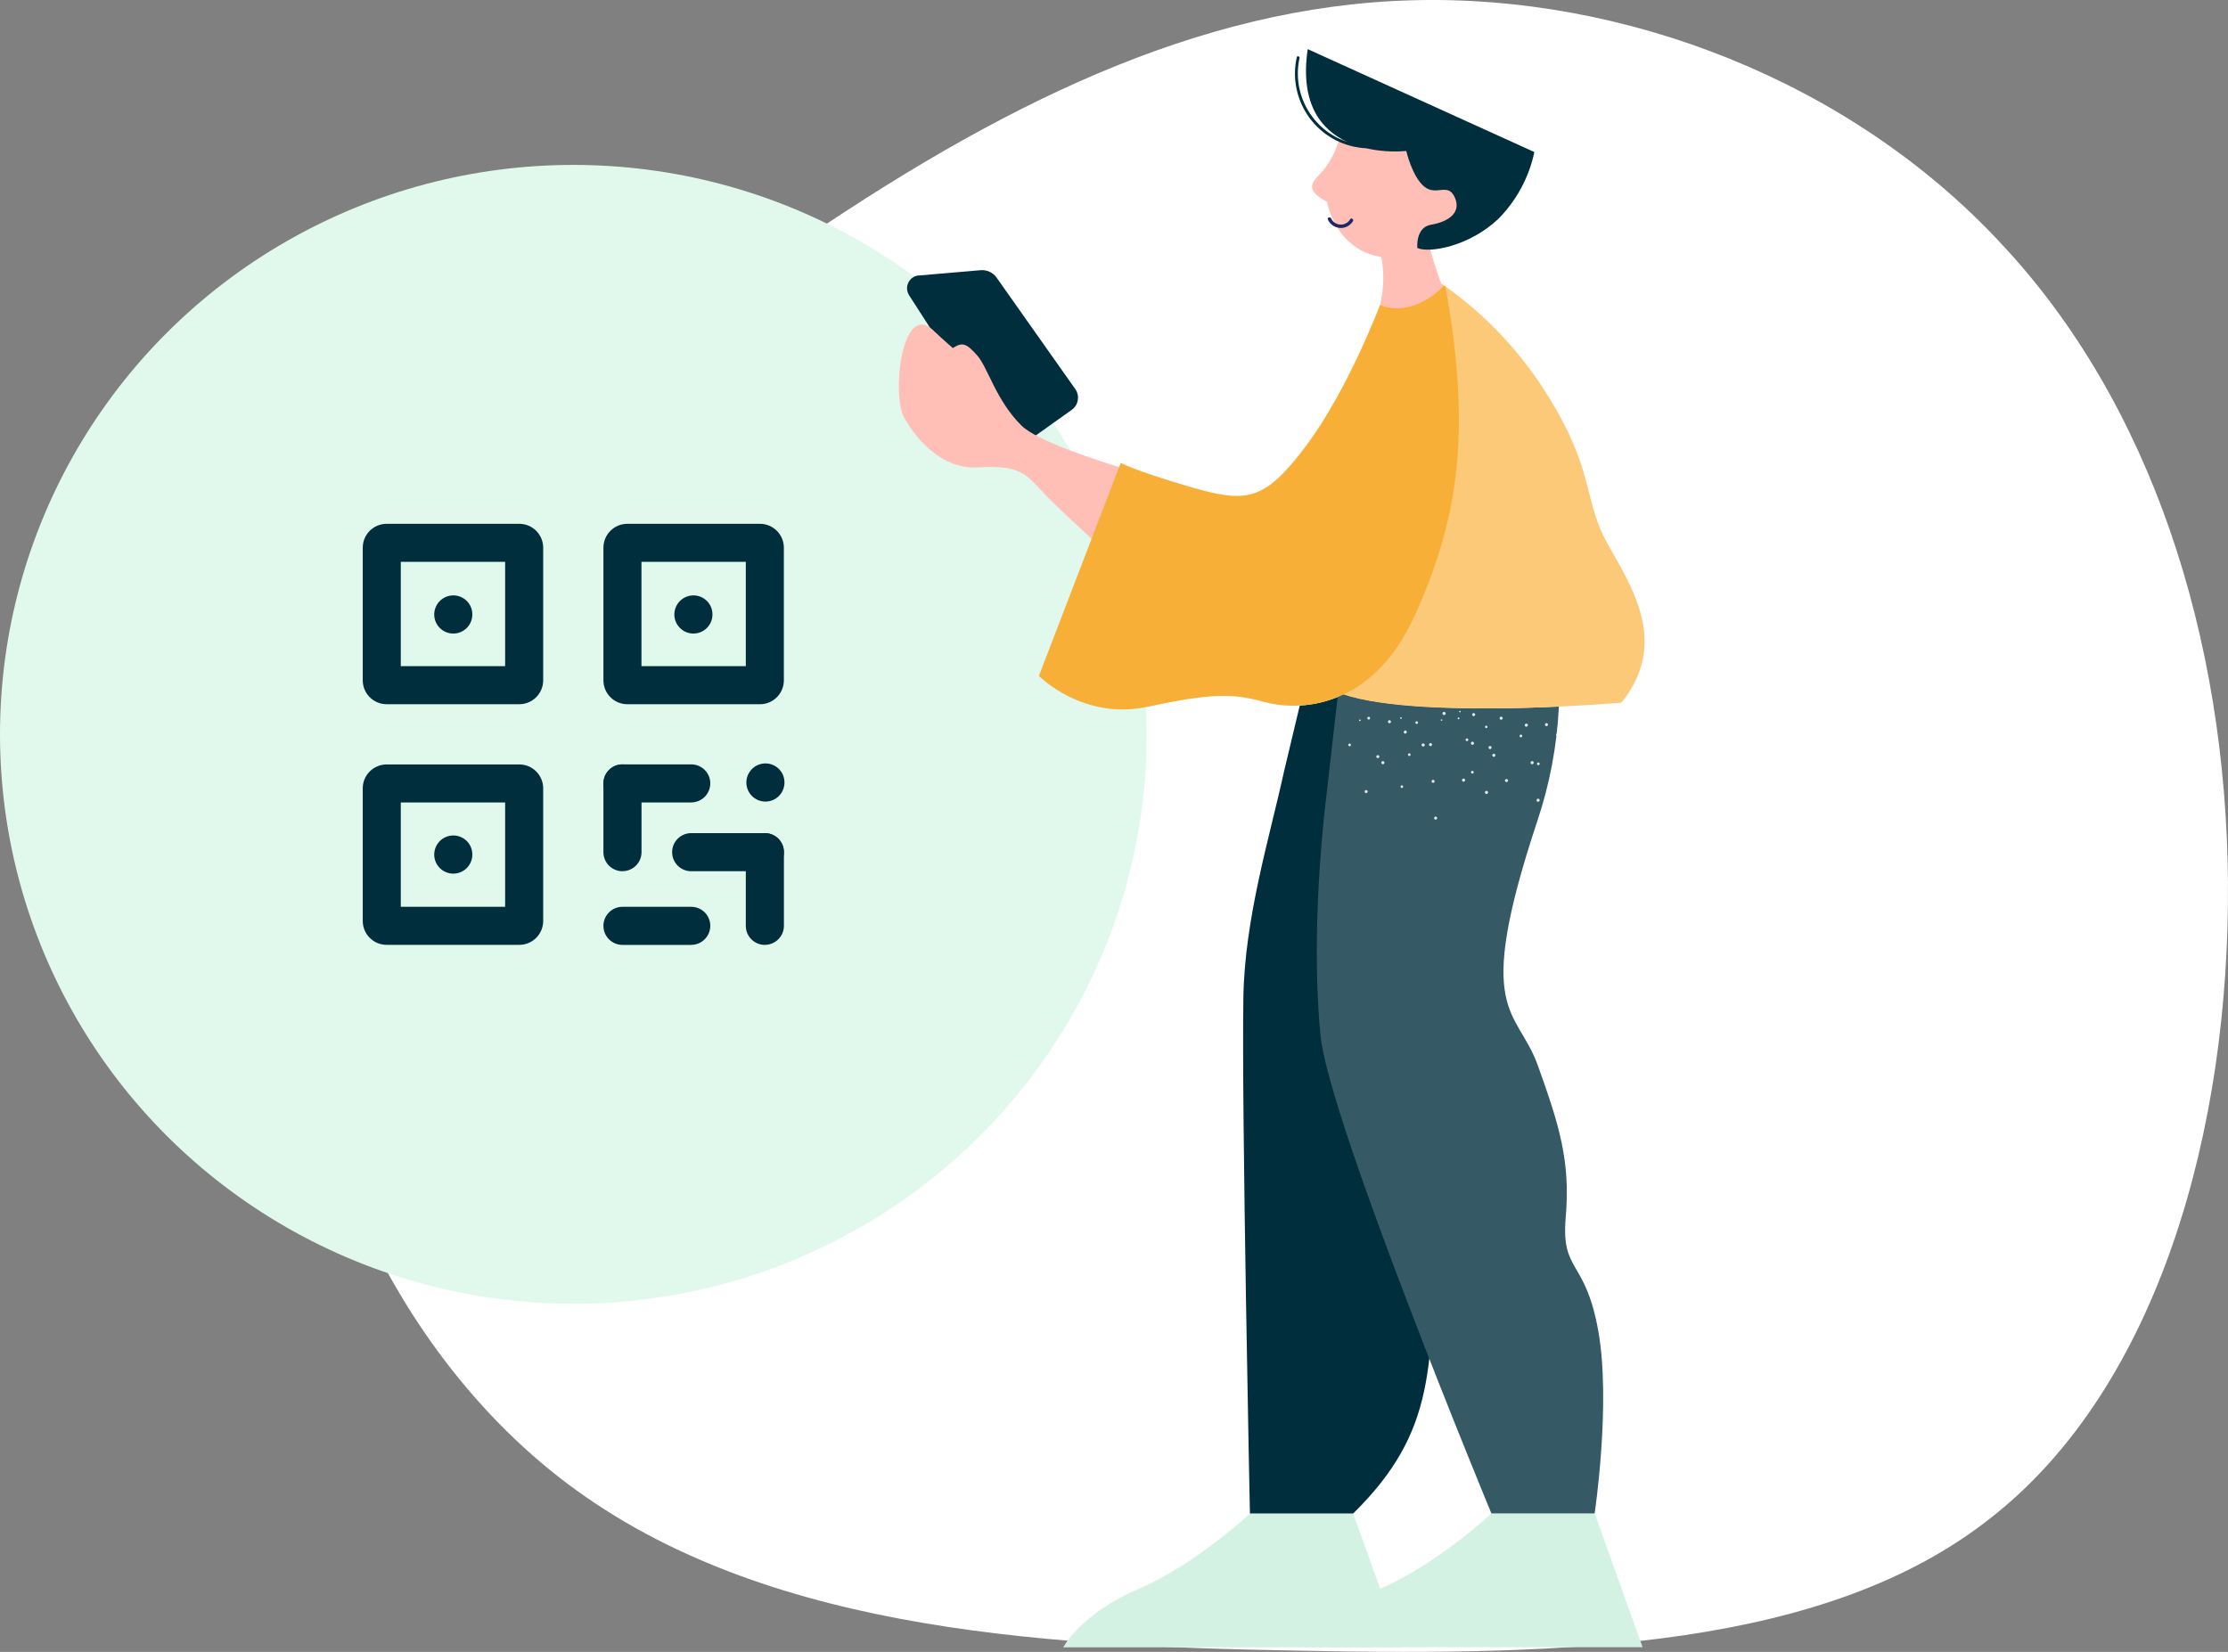 <?xml version="1.0" encoding="UTF-8"?><svg id="Ebene_1" xmlns="http://www.w3.org/2000/svg" width="370.67" height="274.87" xmlns:xlink="http://www.w3.org/1999/xlink" viewBox="0 0 370.67 274.87"><rect x="0" y="0" width="370.67" height="274.87" fill="#808080" stroke="none"/><defs><clipPath id="clippath"><rect x="150.84" y="43.18" width="27.41" height="32.22" transform="translate(66.45 204.09) rotate(-75.7)" style="fill:none;"/></clipPath><clipPath id="clippath-1"><rect x="149.54" y="8.18" width="124.07" height="265.92" style="fill:none;"/></clipPath><linearGradient id="Unbenannter_Verlauf_2" x1="-507.24" y1="537.01" x2="-517.15" y2="547.2" gradientTransform="translate(19595.48 21439.84) scale(39.61 -41.11)" gradientUnits="userSpaceOnUse"><stop offset="0" stop-color="#ffbeb6"/><stop offset="1" stop-color="#f2a19c"/></linearGradient><linearGradient id="Unbenannter_Verlauf_2-2" x1="-245.44" y1="512.19" x2="-231.95" y2="512.19" gradientTransform="translate(5161.79 5100.6) scale(10.4 -9.87)" xlink:href="#Unbenannter_Verlauf_2"/></defs><g id="Gruppe_183"><path id="Pfad_87" d="M370.66,146.98c.3,40.93-11.55,83.51-39.11,105.32-27.57,22.1-70.98,23.27-115.72,22.36-44.6-.76-90.67-3.75-122.8-28.83-32.13-25.08-50.19-72.11-41.12-111.1,8.79-39.01,44.56-69.58,79.24-93.17C165.85,17.68,199.17,1.05,234.82,.05c35.37-1.02,72.93,13.44,97.94,40.3,25.16,26.72,37.61,65.7,37.91,106.63Z" style="fill:#fff;"/><g id="Gruppe_29"><ellipse id="Ellipse_1" cx="95.39" cy="122.19" rx="95.39" ry="94.75" style="fill:#e1f8ed;"/><g id="Gruppe_26"><g id="Gruppe_4"><g id="Gruppe_12"><g style="clip-path:url(#clippath);"><g id="Gruppe_11"><path id="Pfad_10" d="M152.78,45.85l10.36-.89c1.06-.09,2.08,.39,2.68,1.26l13.08,18.53c.78,1.11,.52,2.64-.57,3.43l-8.68,6.18-.99,.12-.9-.81s-6.01-8.36-8.84-12.67c-1.74-2.64-5.43-8.37-7.7-11.91-.62-1.01-.31-2.33,.7-2.95,.26-.16,.56-.27,.87-.3h0Z" style="fill:#012e3c;"/></g></g></g></g><g id="Gruppe_5"><g id="Gruppe_25"><g style="clip-path:url(#clippath-1);"><g id="Gruppe_24"><path id="hand-i6" d="M150.49,69.59s4.44,8.62,12.15,8.18,8.03,1.27,11.83,5.14c1.64,1.67,8.07,7.65,13.11,12.2l1.57-16.48c-7.1-2.1-16.64-5.29-19.21-7.82-4.22-4.16-5.61-9.69-7.35-11.65-1.76-1.98-2.45-2.31-4.06-1.25,0,0-1.03-.83-3.51-3.17-5.09-4.27-6.72,11.33-4.53,14.86Z" style="fill:url(#Unbenannter_Verlauf_2);"/><path id="R_shoe-i6" d="M225.14,251.85l7.96,22.26h-56.21s2.88-5.57,12.49-9.7,18.58-12.56,18.58-12.56h17.18" style="fill:#d4f2e4;"/><path id="L_shoe-i6" d="M265.31,251.83l7.96,22.26h-56.21s2.88-5.57,12.49-9.7,18.58-12.56,18.58-12.56h17.18" style="fill:#d4f2e4;"/><path id="R_trousers-i6" d="M248.57,122.87c-6.77,29.8-7.3,25.62-6.26,46.52s-2.34,13.85-3.39,35.8,.29,32.79-13.79,46.65h-17.18s-1.4-66.94-1.09-85.86c.21-13.24,4.37-26.65,6.76-37.6l2.62-10.98c2.53-.14,5.01-.77,7.29-1.86,5.97,2,16.48,2.43,25.97,2.32-.25,1.63-.56,3.29-.95,5.01Z" style="fill:#012e3c;"/><path id="L_trousers-i6" d="M265.31,251.83h-17.19s-27.09-65.41-28.44-79.62c-1.07-11.29-.61-24.31,.58-36.17l2.37-20.82c7.78,3.09,25.37,2.88,36.72,2.35-.31,6.48-1.52,12.88-3.58,19.03-10.81,32.51-3.38,30.97,.12,40.8,3.52,9.83,5.4,15.84,4.6,25.13s3.23,6.83,5.4,18.85-.59,30.45-.59,30.45Z" style="fill:#365a65;"/><path id="texture-i6" d="M239.95,119.77c-.03-.07-.11-.1-.17-.07-.07,.03-.1,.11-.07,.17,.03,.07,.11,.1,.17,.07,0,0,0,0,0,0h0c.07-.03,.1-.11,.07-.17Zm-13.67-.04c-.07-.02-.14,0-.17,.08,0,0,0,0,0,0-.03,.06,0,.13,.05,.17h.02c.07,.03,.15,0,.18-.07s0-.15-.08-.18h0Zm6.79-.39c-.08,0-.14,.06-.14,.14s.06,.14,.14,.14h0c.08,0,.14-.06,.14-.14s-.06-.14-.14-.14h0Zm24.38,1.05c-.1-.09-.26-.09-.35,.02,0,0,0,0,0,0h0c-.09,.11-.08,.27,.02,.36,0,0,0,0,0,0h0c.1,.09,.26,.09,.35-.02,0,0,0,0,0,0h0c.09-.11,.08-.27-.02-.36,0,0,0,0,0,0h0Zm-18.62,15.49c-.14,.01-.25,.13-.24,.27,0,.13,.12,.24,.26,.23h.01c.14-.01,.24-.13,.24-.27-.01-.14-.13-.24-.27-.23,0,0,0,0,0,0h0Zm-.43-6.12c-.14,.01-.24,.13-.23,.27h0c.01,.14,.13,.24,.27,.23,.14-.01,.24-.13,.23-.27-.02-.14-.14-.25-.28-.24h0Zm-.42-6.12c-.14,.02-.24,.14-.24,.28,0,.13,.12,.24,.26,.23h.01c.14,0,.24-.12,.24-.26,0,0,0,0,0,0,0,0,0,0,0,0,0-.14-.13-.24-.27-.24h0Zm12.88,6.13c-.06-.13-.21-.18-.34-.12-.13,.06-.18,.21-.12,.34,.06,.13,.21,.18,.34,.12h0c.13-.06,.18-.21,.12-.34h0Zm-2.73-5.49c-.06-.13-.21-.18-.34-.12-.13,.06-.18,.21-.12,.34,.06,.13,.21,.18,.34,.12h0c.13-.06,.18-.21,.12-.34h0Zm-2.73-5.49c-.07-.12-.22-.17-.35-.11-.13,.07-.17,.22-.1,.35,.06,.12,.21,.17,.33,.11,.13-.07,.18-.22,.12-.35h0Zm-18.04,12.69c-.13-.04-.27,.02-.31,.15,0,0,0,.01,0,.02-.04,.13,.03,.27,.15,.31h0c.13,.04,.28-.02,.32-.16,.04-.13-.03-.28-.16-.33h0Zm1.95-5.81c-.13-.05-.27,.02-.32,.15h0c-.04,.13,.02,.28,.16,.32,.13,.04,.28-.03,.32-.17,.04-.13-.03-.27-.15-.31h0Zm1.94-5.82c-.13-.04-.28,.02-.32,.16-.05,.13,.02,.27,.15,.32h.01c.13,.05,.27-.02,.31-.15,0,0,0,0,0,0h0c.04-.14-.02-.29-.16-.33h0Zm24.87,7.13c-.07-.11-.21-.14-.31-.07-.11,.07-.14,.21-.07,.31,.07,.11,.21,.14,.31,.07,0,0,0,0,0,0,.1-.07,.14-.21,.07-.31Zm-2.9-4.64c-.07-.11-.21-.14-.31-.07-.11,.07-.14,.21-.07,.31,.07,.11,.21,.14,.31,.07,0,0,0,0,0,0h0c.1-.06,.14-.2,.07-.3h0s0-.01,0-.01Zm-19.93,8.34c-.12-.03-.24,.05-.27,.17,0,0,0,0,0,0h0c-.03,.12,.04,.24,.15,.27,0,0,0,0,0,0h0c.12,.03,.24-.05,.27-.17,.03-.12-.05-.24-.17-.27h0Zm1.23-5.33c-.12-.03-.24,.05-.27,.17,0,0,0,0,0,0h0c-.03,.12,.04,.24,.15,.27,0,0,0,0,0,0h0c.12,.03,.24-.04,.27-.16,.03-.12-.04-.24-.16-.28h0Zm1.23-5.33c-.12-.03-.24,.05-.27,.17,0,0,0,0,0,0h0c-.03,.11,.03,.23,.14,.26,0,0,0,0,0,0h.02c.12,.03,.24-.04,.27-.16,0,0,0,0,0,0h0c.02-.12-.05-.24-.16-.27h0Zm9.16,8.25c-.12,.03-.2,.14-.18,.27,.02,.12,.14,.2,.26,.18,.12-.02,.21-.13,.19-.26-.02-.13-.14-.21-.27-.19h0Zm-.9-5.4c-.12,.03-.2,.14-.18,.27,.02,.12,.14,.2,.26,.18h0c.12-.02,.2-.13,.19-.24,0,0,0,0,0,0h0c-.02-.14-.13-.22-.26-.21h0Zm-19.34,.9c-.1-.07-.24-.05-.32,.05-.07,.1-.05,.24,.05,.31h0c.09,.07,.23,.06,.3-.04h0c.08-.11,.06-.25-.04-.32,0,0,0,0,0,0h0s0,0,0,0Zm3.17-4.46c-.1-.07-.25-.05-.32,.06s-.05,.25,.06,.32c.1,.07,.24,.05,.32-.06,.07-.1,.05-.24-.05-.31h-.01s0,0,0,0Zm15.05-1.04c-.07,0-.13,.06-.14,.13s.06,.13,.13,.14c.07,0,.13-.05,.14-.13,0-.07-.05-.13-.13-.14Zm-.2,1.11c-.08-.01-.16,.04-.18,.12-.02,.08,.03,.16,.11,.18,.07,.02,.15-.02,.18-.1,0,0,0-.01,0-.02,.02-.08-.03-.17-.11-.19h0Zm13.16,13.52c-.14,.02-.24,.16-.22,.3,.02,.14,.16,.24,.3,.21,.14-.02,.24-.16,.22-.3-.02-.14-.16-.24-.3-.21Zm-.99-6.25c-.14,.02-.24,.16-.22,.3,.02,.14,.16,.24,.3,.22,.14-.02,.24-.16,.22-.3h0c-.02-.14-.16-.24-.3-.22Zm-.97-6.24c-.14,.02-.24,.15-.22,.29,.02,.14,.15,.24,.29,.22h.01c.14-.02,.24-.16,.22-.3-.02-.14-.16-.24-.3-.22h0Zm-23.66,6.29c-.12-.09-.28-.06-.37,.05s-.06,.28,.05,.37c.12,.08,.28,.06,.37-.06,.08-.12,.05-.28-.06-.36h0Zm3.71-5.11c-.12-.08-.28-.04-.36,.09-.07,.11-.05,.25,.05,.34h0c.12,.09,.28,.06,.36-.06,.09-.12,.06-.28-.06-.36Zm9.61,7.97c-.14-.03-.28,.05-.31,.19,0,0,0,0,0,0-.04,.14,.05,.28,.18,.32,.14,.03,.28-.06,.32-.19,.03-.14-.05-.29-.19-.32h0Zm1.48-6.14c-.13-.03-.27,.05-.31,.18v.02c-.03,.14,.05,.27,.18,.31h0c.14,.04,.28-.05,.32-.19,0,0,0,0,0,0h0c.04-.13-.04-.27-.18-.31h-.02Zm2.33,8.18c-.14-.03-.28,.06-.31,.2-.03,.14,.06,.28,.2,.31,.14,.03,.28-.06,.31-.2,0,0,0,0,0,0,.03-.14-.06-.28-.2-.31Zm1.22-6.18c-.14-.02-.28,.07-.31,.21-.02,.14,.07,.27,.2,.3,.14,.03,.28-.06,.31-.2,.03-.14-.06-.28-.2-.31h0Zm1.21-6.17c-.14-.02-.27,.07-.3,.21-.02,.13,.06,.26,.2,.29,.14,.03,.28-.06,.31-.2,.02-.14-.07-.27-.21-.3h0Zm9.31,2.76c-.14,.03-.23,.17-.21,.31,.03,.14,.17,.23,.31,.2,.14-.03,.23-.16,.21-.3,0,0,0,0,0,0h0c-.03-.14-.17-.23-.31-.21h0Zm-22.2,1.74c-.12-.08-.27-.05-.35,.07,0,0,0,0,0,0,0,0,0,0,0,0-.08,.12-.05,.28,.07,.36,.12,.08,.28,.05,.37-.07,.08-.12,.05-.28-.07-.36h0Zm3.48-5.25c-.12-.08-.27-.05-.35,.07,0,0,0,0,0,0h0c-.08,.13-.05,.29,.07,.37,.12,.08,.28,.05,.37-.07,.08-.12,.05-.28-.07-.36h0Zm6.95,2.27c-.09-.05-.2-.01-.25,.08h0s0,.02,0,.02c-.05,.1,0,.22,.1,.27s.22,0,.27-.1c.05-.1,0-.22-.1-.27,0,0,0,0,0,0h0Zm9.96-.42c-.11,0-.19,.08-.2,.19h0c0,.11,.09,.19,.19,.2,.11,0,.2-.08,.2-.19,0-.1-.07-.19-.18-.2,0,0,0,0,0,0h-.01Z" style="fill:#fff; isolation:isolate; opacity:.86;"/><path id="sweater-i6" d="M239.89,47.25c7.18,4.98,13.24,11.41,17.8,18.87,7.74,12.56,5.67,17.16,9.86,24.55s10.02,16.5,2.21,26.25c0,0-38.26,3.32-48.55-2.35l8.37-63.82s4.85,.56,10.3-3.5Z" style="fill:#fcc979;"/><path id="R_sleeve-2-i6" d="M229.59,50.74s-5.33,14.16-12.3,23.44-9.88,9.6-19.44,6.79-11.39-3.96-11.39-3.96l-13.62,35.46s7.29,7.42,17.97,5.15,14.23-2.28,19.49-.82,17.8,1.69,25.1-14.44,9.44-30.64,5.05-54.82h0" style="fill:#f8af38;"/><path id="neck-i6" d="M229.75,42.47c.57,2.73,.52,5.56-.16,8.27,0,0,4.68,2.47,10.4-2.94,0,0-1.19-3.1-2.06-6.36h0l-8.18,1.03" style="fill:url(#Unbenannter_Verlauf_2-2);"/><path id="face-i6" d="M222.77,23.26c-.52,1.89-1.43,3.65-2.67,5.16-1.81,1.91-3.24,3.06,.67,5.16,0,0,2.29,12.91,16.51,8.32,0,0,10.88-4.59,9.25-9.08s-8.68-10.8-8.68-10.8l-8.68-2.49-6.39,3.72Z" style="fill:#ffbeb6;"/><path id="lips-i6" d="M220.92,36.53c.53,1.19,1.92,1.73,3.11,1.2,.43-.19,.8-.51,1.05-.91,.19-.3-.25-.66-.44-.35-.49,.86-1.59,1.16-2.45,.67-.33-.19-.59-.47-.74-.81-.16-.33-.68-.12-.53,.2h0Z" style="fill:#1c2868;"/><path id="hair-i6" d="M217.56,8.18c-1.35,9.21,2.35,13.48,6.57,15.43-5.82-1.94-9.24-7.96-7.93-13.95,.06-.3-.4-.43-.46-.13-1.49,6.71,2.73,13.36,9.44,14.86,.69,.15,1.39,.25,2.09,.28,2.19,.49,4.45,.65,6.69,.45,0,0,.96,4.24,2.98,5.92s3.96-.79,5.11,1.85-1.32,4.06-3.96,4.5-2.29,3.88-2.29,3.88c2.03,.88,8.63-.26,13.48-4.85,3.02-3.06,5.1-6.92,5.99-11.12l-37.7-17.12Z" style="fill:#012e3c;"/></g></g></g></g></g><g id="Gruppe_27"><g id="Gruppe_28"><path id="Pfad_11" d="M47.45,74.26h95.86v95.86H47.45V74.26Z" style="fill:none;"/><path id="Rechteck_20" d="M64.33,87.16h22.06c2.2,0,3.98,1.79,3.98,3.98v22.06c0,2.2-1.78,3.98-3.98,3.98h-22.06c-2.2,0-3.98-1.78-3.98-3.98v-22.06c0-2.2,1.78-3.98,3.98-3.98Zm19.71,6.33h-17.36v17.36h17.36v-17.36Z" style="fill:#012e3c;"/><path id="Linie_2" d="M75.41,145.37c-1.75,0-3.16-1.42-3.17-3.16,0-1.75,1.41-3.18,3.17-3.19,1.74,0,3.16,1.39,3.17,3.13,0,0,0,.01,0,.02v.04c0,1.75-1.42,3.16-3.17,3.16Z" style="fill:#012e3c;"/><path id="Rechteck_21" d="M104.37,87.16h22.06c2.2,0,3.98,1.79,3.98,3.98v22.06c0,2.2-1.78,3.98-3.98,3.98h-22.06c-2.2,0-3.98-1.78-3.98-3.98v-22.06c0-2.2,1.78-3.98,3.98-3.98Zm19.71,6.33h-17.36v17.36h17.36v-17.36Z" style="fill:#012e3c;"/><path id="Linie_3" d="M75.41,105.42c-1.75,0-3.16-1.42-3.17-3.16,0-1.75,1.41-3.18,3.17-3.19,1.74,0,3.16,1.39,3.17,3.13,0,0,0,.01,0,.02v.04c0,1.75-1.42,3.16-3.17,3.16Z" style="fill:#012e3c;"/><path id="Rechteck_22" d="M64.33,127.2h22.06c2.2,0,3.98,1.79,3.98,3.98v22.06c0,2.2-1.78,3.98-3.98,3.98h-22.06c-2.2,0-3.98-1.78-3.98-3.98v-22.06c0-2.2,1.78-3.98,3.98-3.98Zm19.71,6.33h-17.36v17.36h17.36v-17.36Z" style="fill:#012e3c;"/><path id="Linie_4" d="M115.36,105.42c-1.75,0-3.16-1.42-3.17-3.16,0-1.75,1.41-3.18,3.17-3.19,1.74,0,3.16,1.39,3.17,3.13,0,0,0,.01,0,.02v.04c0,1.75-1.42,3.16-3.17,3.16Z" style="fill:#012e3c;"/><path id="Linie_5" d="M115,133.53h-11.44c-1.75,0-3.17-1.42-3.17-3.17h0c0-1.75,1.42-3.17,3.17-3.17h11.44c1.75,0,3.17,1.41,3.17,3.16,0,0,0,0,0,0,0,1.75-1.42,3.17-3.16,3.17,0,0,0,0,0,0Z" style="fill:#012e3c;"/><path id="Linie_6" d="M127.34,133.38c-1.75,0-3.16-1.42-3.17-3.16,0-1.75,1.41-3.18,3.17-3.19,1.74,0,3.16,1.39,3.17,3.13,0,0,0,.01,0,.02v.04c0,1.75-1.42,3.16-3.17,3.16Z" style="fill:#012e3c;"/><path id="Linie_7" d="M103.56,144.97c-1.75,0-3.17-1.42-3.17-3.17h0v-11.44c0-1.75,1.42-3.17,3.17-3.17h0c1.75,0,3.17,1.42,3.17,3.16,0,0,0,0,0,0v11.44c0,1.75-1.41,3.17-3.16,3.17,0,0,0,0,0,0Z" style="fill:#012e3c;"/><path id="Linie_8" d="M115,157.23h-11.44c-1.75,0-3.17-1.42-3.17-3.17h0c0-1.75,1.42-3.17,3.17-3.17h11.44c1.75,0,3.17,1.41,3.17,3.16,0,0,0,0,0,0,0,1.75-1.42,3.17-3.16,3.17,0,0,0,0,0,0Z" style="fill:#012e3c;"/><path id="Linie_9" d="M127.25,144.97h-12.26c-1.75,0-3.17-1.42-3.17-3.17h0c0-1.75,1.42-3.17,3.17-3.17h12.26c1.75,0,3.17,1.42,3.17,3.17,0,0,0,0,0,0,0,1.75-1.42,3.17-3.16,3.17,0,0,0,0,0,0Z" style="fill:#012e3c;"/><path id="Linie_10" d="M127.25,157.23c-1.75,0-3.17-1.42-3.17-3.17h0v-12.26c0-1.75,1.42-3.17,3.17-3.17h0c1.75,0,3.17,1.42,3.17,3.16,0,0,0,0,0,0v12.26c0,1.75-1.42,3.17-3.17,3.17h0Z" style="fill:#012e3c;"/></g></g></g></g></svg>